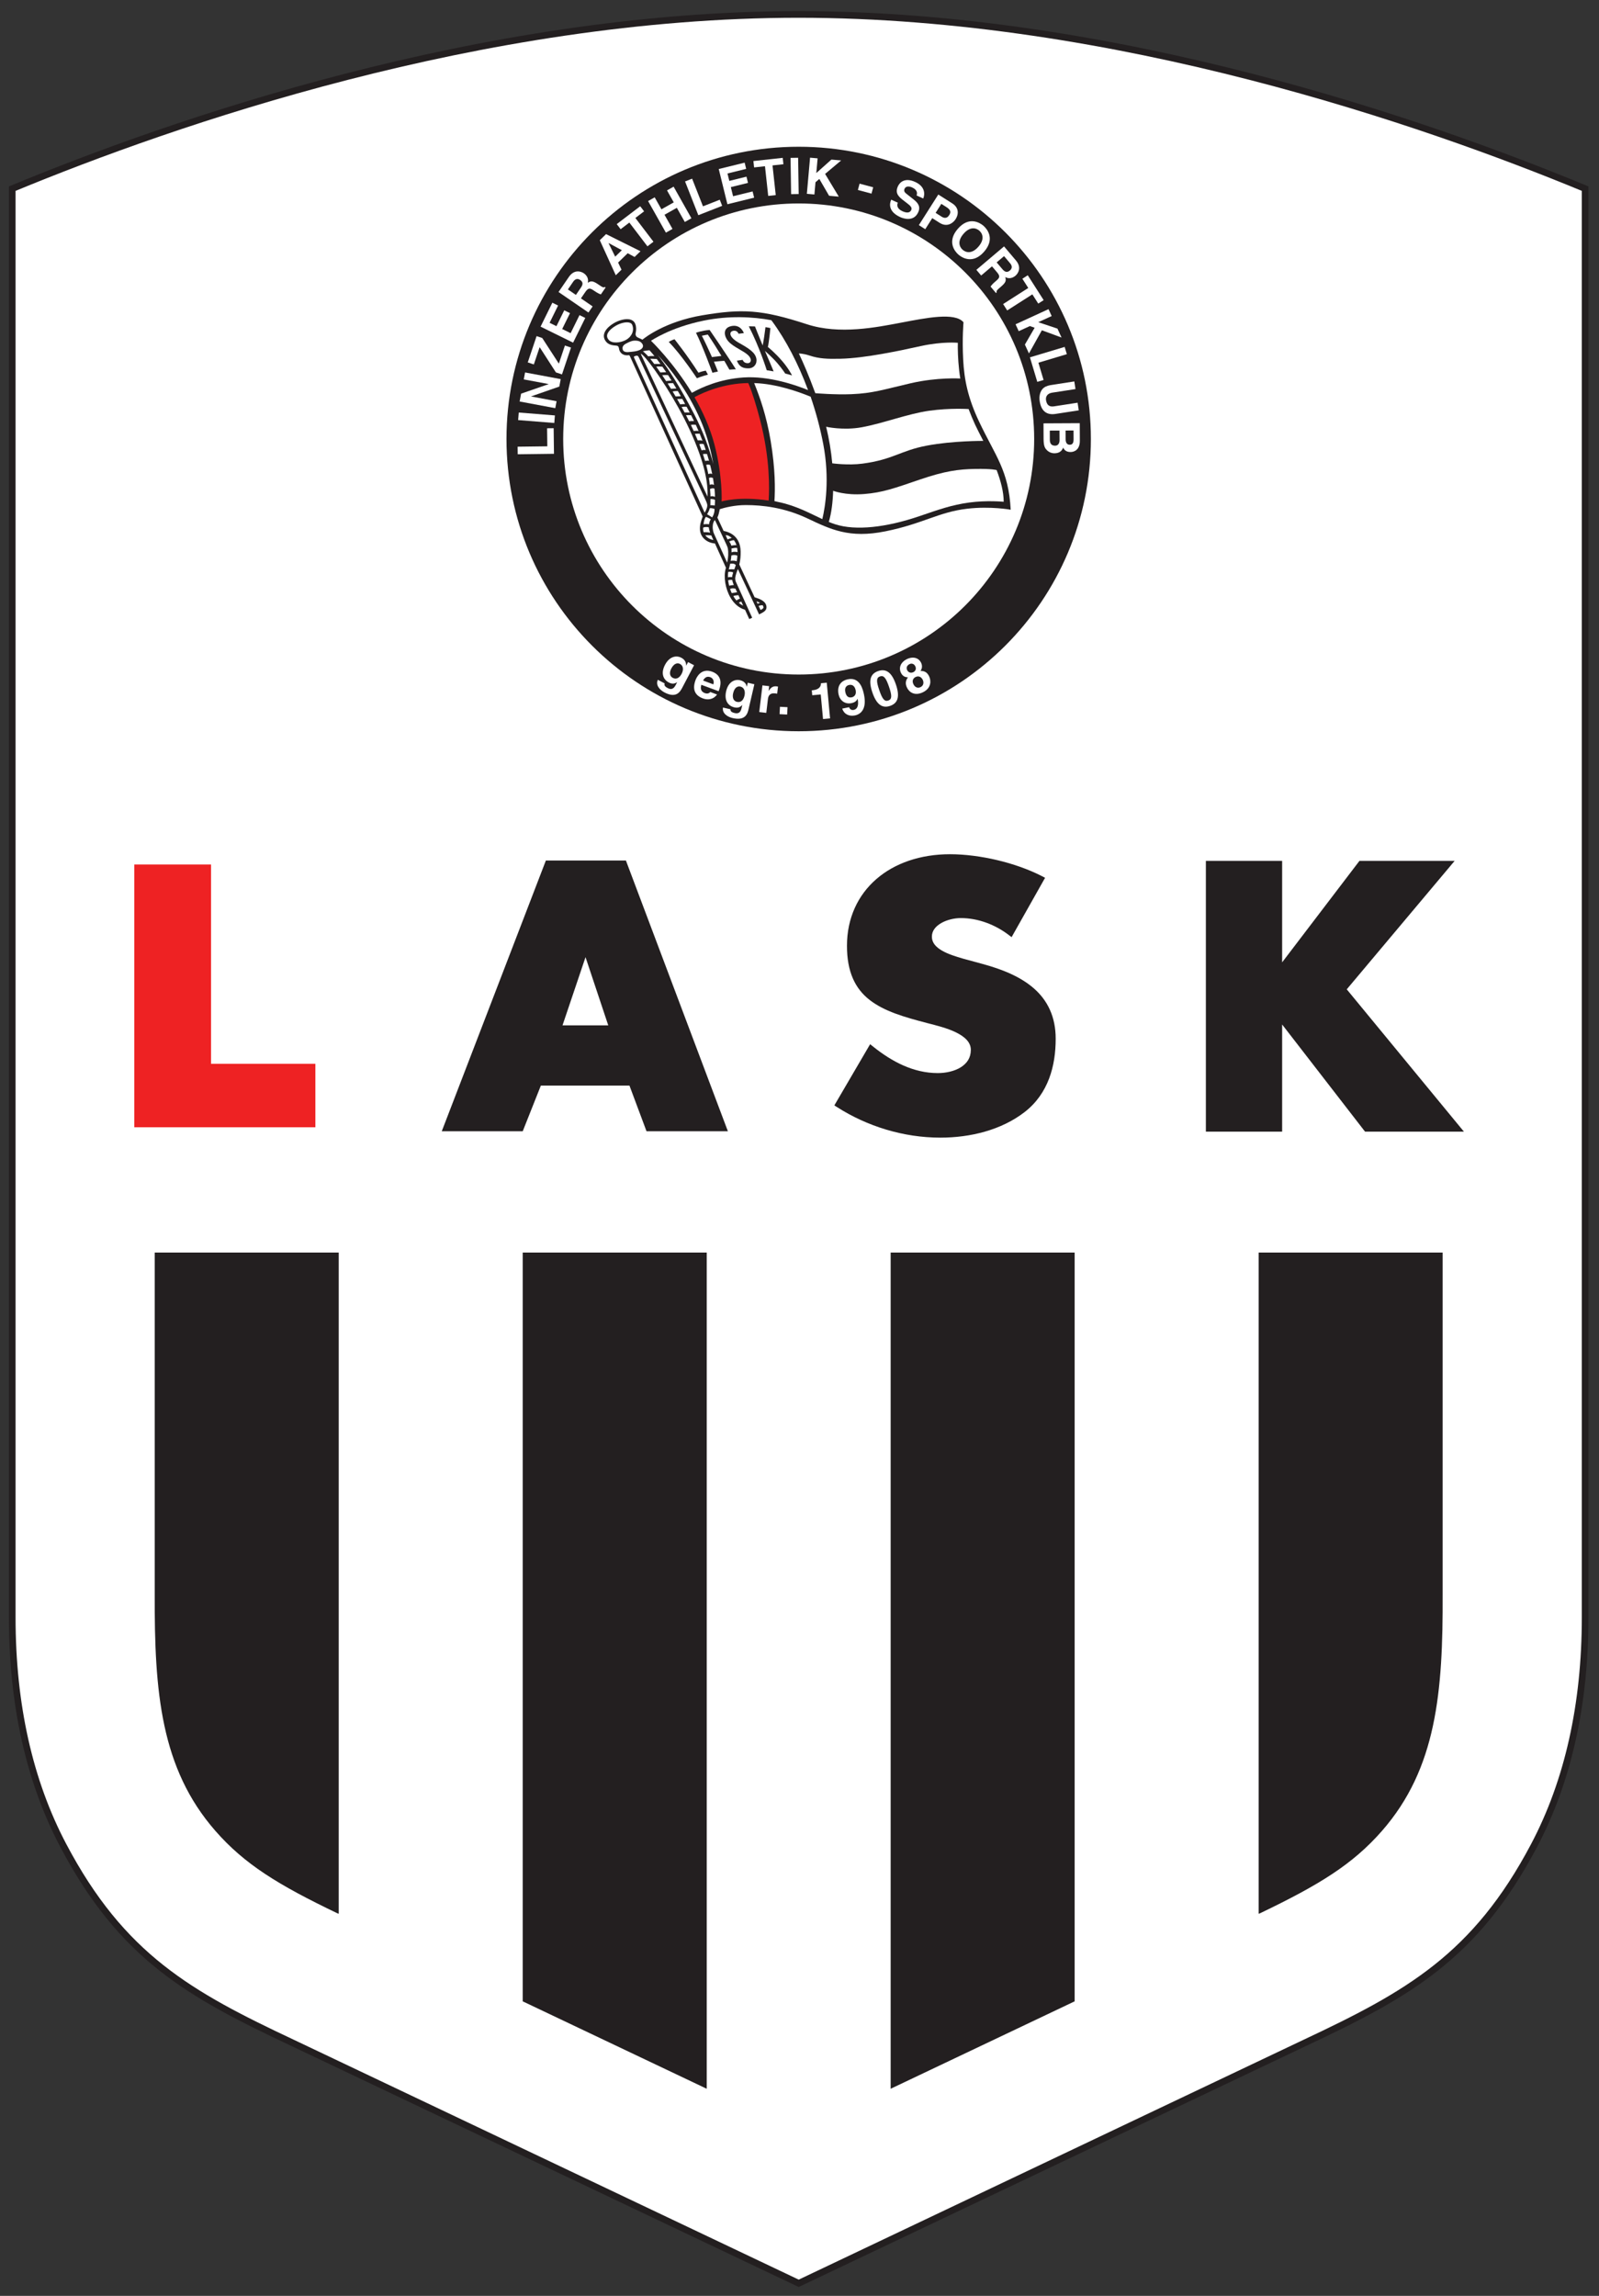 <?xml version="1.0" encoding="UTF-8" standalone="no"?>
<svg
   xmlns:dc="http://purl.org/dc/elements/1.1/"
   xmlns:cc="http://creativecommons.org/ns#"
   xmlns:rdf="http://www.w3.org/1999/02/22-rdf-syntax-ns#"
   xmlns:svg="http://www.w3.org/2000/svg"
   xmlns="http://www.w3.org/2000/svg"
   version="1.1"
   id="svg2"
   xml:space="preserve"
   width="175.545"
   height="252"
   viewBox="0 0 175.545 252"><rect x="0" y="0" width="175.545" height="252" fill="#333333" stroke="none"/><defs
     id="defs6" /><g
     id="g10"
     transform="matrix(0.38,0,0,-0.38,-24.901,281.283)"><path
       d="m 68.699,686.615 -0.593,-0.246 V 273.124 c -0.012,-25.386 4.993,-47.744 14.876,-66.453 17.084,-32.342 36.574,-43.254 66.642,-57.383 l 146.659,-69.659 146.646,69.661 -0.003,-0.002 c 30.067,14.129 49.558,25.041 66.642,57.383 9.883,18.709 14.888,41.067 14.876,66.454 v 413.245 l -0.594,0.246 c -45.469,18.819 -135.496,50.391 -227.575,50.391 -92.079,0 -182.106,-31.571 -227.575,-50.391 z"
       style="fill:#231f20;fill-opacity:1;fill-rule:nonzero;stroke:none"
       id="path12" /><path
       d="m 296.275,735.086 c 91.358,0 180.729,-31.21 226.248,-50.001 0,-1.284 0,-412.02 0,-412.049 0,-25.034 -4.931,-47.06 -14.654,-65.468 -16.804,-31.812 -36.055,-42.583 -65.76,-56.542 0,0 -145.008,-68.881 -145.827,-69.271 -0.819,0.391 -145.839,69.27 -145.839,69.27 -29.709,13.96 -48.959,24.731 -65.764,56.543 -9.724,18.408 -14.653,40.434 -14.653,65.467 0,0.03 0,410.766 0,412.05 45.519,18.792 134.889,50.001 226.249,50.001 z"
       style="fill:#ffffff;fill-opacity:1;fill-rule:nonzero;stroke:none"
       id="path14" /><path
       d="m 380.69,613.415 c 0,-46.625 -37.795,-84.416 -84.416,-84.416 -46.621,0 -84.416,37.791 -84.416,84.416 0,46.625 37.794,84.416 84.416,84.416 46.621,0 84.416,-37.792 84.416,-84.416 m -84.416,68.035 c -37.574,0 -68.035,-30.459 -68.035,-68.035 0,-37.577 30.461,-68.035 68.035,-68.035 37.574,0 68.034,30.458 68.034,68.035 0,37.577 -30.46,68.035 -68.034,68.035 z"
       style="fill:#231f20;fill-opacity:1;fill-rule:nonzero;stroke:none"
       id="path16" /><path
       d="m 223.235,491.662 -30.079,-78.201 h 23.391 l 5.236,13.186 h 25.601 l 4.926,-13.186 h 23.507 l -29.459,78.201 h -23.121 m 18.018,-47.61 h -13.212 l 6.646,19.696 z"
       style="fill:#231f20;fill-opacity:1;fill-rule:nonzero;stroke:none"
       id="path18" /><path
       d="m 454.613,454.455 31.169,37.102 h -27.501 l -22.336,-29.308 v 29.308 H 413.914 V 413.346 h 22.031 v 30.952 l 23.952,-30.952 h 28.566 z"
       style="fill:#231f20;fill-opacity:1;fill-rule:nonzero;stroke:none"
       id="path20" /><path
       d="m 364.258,454.692 c -3.877,3.414 -9.166,5.56 -15.05,7.143 l -5.531,1.507 c -1.856,0.548 -4.205,1.248 -5.994,2.285 -1.817,1.068 -2.925,2.299 -2.928,4.035 0.003,1.672 1.018,2.944 2.674,3.918 1.636,0.954 3.835,1.459 5.665,1.454 5.069,0.002 9.97,-1.928 13.806,-4.838 l 0.884,-0.669 9.675,17.145 -0.89,0.463 c -7.599,3.904 -17.976,6.334 -26.574,6.344 -8.552,0 -15.99,-2.575 -21.304,-7.195 -5.319,-4.616 -8.472,-11.286 -8.467,-19.245 -0.019,-7.525 2.371,-12.417 6.568,-15.668 4.174,-3.247 9.929,-4.929 16.757,-6.703 2.339,-0.604 5.581,-1.381 8.153,-2.639 2.616,-1.287 4.318,-2.892 4.306,-5.086 -0.019,-2.319 -1.118,-3.866 -2.901,-5.004 -1.784,-1.117 -4.259,-1.68 -6.659,-1.677 -7.098,-0.001 -13.321,3.372 -18.661,7.643 l -0.874,0.698 -10.337,-17.674 0.788,-0.502 c 8.668,-5.534 19.14,-8.813 29.863,-8.813 8.569,0.005 17.517,2.147 24.279,7.357 6.969,5.378 9.021,13.496 9.017,21.195 0.014,6.373 -2.381,11.121 -6.265,14.527 z"
       style="fill:#231f20;fill-opacity:1;fill-rule:nonzero;stroke:none"
       id="path22" /><path
       d="m 163.021,187.56 c -17.162,8.225 -26.84,14.181 -35.271,23.821 -15.785,18.049 -17.624,40.128 -17.521,68.352 v 98.688 h 53.16 V 187.429 Z"
       style="fill:#231f20;fill-opacity:1;fill-rule:nonzero;stroke:none"
       id="path24" /><path
       d="m 216.854,161.992 c 17.836,-8.473 37.24,-17.688 52.405,-24.892 l 0.445,-0.216 V 378.421 h -53.158 V 162.133 Z"
       style="fill:#231f20;fill-opacity:1;fill-rule:nonzero;stroke:none"
       id="path26" /><path
       d="m 429.528,187.56 c 17.161,8.225 26.839,14.181 35.271,23.821 15.784,18.049 17.623,40.128 17.521,68.352 V 378.421 H 429.161 V 187.429 Z"
       style="fill:#231f20;fill-opacity:1;fill-rule:nonzero;stroke:none"
       id="path28" /><path
       d="m 375.693,161.992 c -17.835,-8.473 -37.238,-17.688 -52.403,-24.892 l -0.445,-0.216 V 378.421 h 53.157 V 162.133 Z"
       style="fill:#231f20;fill-opacity:1;fill-rule:nonzero;stroke:none"
       id="path30" /><path
       d="m 126.496,490.511 h -22.166 v -75.9 h 52.313 v 18.336 h -30.147 v 57.564"
       style="fill:#ee2223;fill-opacity:1;fill-rule:nonzero;stroke:none"
       id="path32" /><path
       d="m 266.051,548.064 -3.424,-6.509 c -0.625,-1.188 -1.754,-3.117 -5.138,-1.337 -1.421,0.748 -2.6,2.143 -1.91,3.643 l 1.963,-1.033 c -0.106,-0.389 -0.147,-0.812 0.898,-1.363 0.969,-0.509 1.678,-0.289 2.263,0.822 l 0.434,0.826 -0.012,0.04 c -0.576,-0.374 -1.292,-0.639 -2.377,-0.068 -1.653,0.869 -2.353,2.705 -1.09,5.106 1.25,2.376 3.205,2.832 4.716,2.038 1.278,-0.672 1.4,-1.693 1.382,-2.261 l 0.026,-0.014 0.536,1.021 1.731,-0.91 m -6.164,-3.633 c 1.226,-0.646 2.086,0.238 2.583,1.18 0.584,1.111 0.518,2.3 -0.49,2.83 -0.672,0.354 -1.679,0.256 -2.521,-1.345 -0.462,-0.879 -0.644,-2.102 0.428,-2.666 z"
       style="fill:#ffffff;fill-opacity:1;fill-rule:nonzero;stroke:none"
       id="path34" /><path
       d="m 272.693,539.608 c -1.156,-1.563 -2.819,-1.6 -4.064,-1.137 -2.052,0.762 -3.26,2.33 -2.148,5.326 0.325,0.875 1.667,3.568 4.854,2.385 1.437,-0.533 3.167,-1.953 1.933,-5.277 l -0.126,-0.342 -4.994,1.853 c -0.148,-0.568 -0.495,-1.839 1.05,-2.413 0.533,-0.198 1.182,-0.127 1.525,0.336 l 1.97,-0.731 m -1.061,2.931 c 0.327,1.217 -0.293,1.852 -0.909,2.081 -0.903,0.335 -1.595,-0.062 -2.059,-0.979 z"
       style="fill:#ffffff;fill-opacity:1;fill-rule:nonzero;stroke:none"
       id="path36" /><path
       d="m 283.467,542.566 -1.663,-7.164 c -0.304,-1.307 -0.909,-3.459 -4.632,-2.594 -1.563,0.363 -3.058,1.414 -2.77,3.04 l 2.161,-0.501 c -0.005,-0.403 0.063,-0.823 1.214,-1.091 1.066,-0.248 1.697,0.146 1.981,1.369 l 0.21,0.91 -0.021,0.035 c -0.462,-0.507 -1.088,-0.946 -2.282,-0.668 -1.819,0.422 -2.961,2.021 -2.348,4.665 0.608,2.616 2.383,3.552 4.046,3.166 1.408,-0.327 1.784,-1.284 1.911,-1.837 l 0.029,-0.007 0.26,1.123 1.905,-0.442 m -5.044,-5.076 c 1.351,-0.313 1.959,0.759 2.2,1.796 0.283,1.223 -0.082,2.356 -1.191,2.613 -0.739,0.171 -1.689,-0.177 -2.098,-1.94 -0.225,-0.966 -0.09,-2.195 1.089,-2.47 z"
       style="fill:#ffffff;fill-opacity:1;fill-rule:nonzero;stroke:none"
       id="path38" /><path
       d="m 285.8,542.253 1.942,-0.231 -0.158,-1.333 0.028,-0.003 c 0.514,0.732 1.066,1.43 2.299,1.284 0.13,-0.016 0.259,-0.046 0.388,-0.076 l -0.245,-2.058 c -0.17,0.05 -0.388,0.076 -0.576,0.099 -1.579,0.188 -1.986,-0.763 -2.088,-1.618 l -0.478,-4.014 -2.029,0.242 0.917,7.708 z"
       style="fill:#ffffff;fill-opacity:1;fill-rule:nonzero;stroke:none"
       id="path40" /><path
       d="m 292.937,533.819 -2.186,0.12 0.117,2.127 2.186,-0.12 z"
       style="fill:#ffffff;fill-opacity:1;fill-rule:nonzero;stroke:none"
       id="path42" /><path
       d="m 300.059,540.821 0.29,0.027 c 1.961,0.183 2.39,1.249 2.361,2.022 l 1.671,0.156 0.961,-10.315 -2.034,-0.19 -0.661,7.105 -2.455,-0.229 -0.133,1.423 z"
       style="fill:#ffffff;fill-opacity:1;fill-rule:nonzero;stroke:none"
       id="path44" /><path
       d="m 310.838,535.948 0.003,-0.015 c 0.258,-0.677 0.763,-0.886 1.377,-0.759 0.828,0.17 1.515,1.041 1.091,3.173 l -0.033,0.022 c -0.317,-0.78 -1.068,-1.113 -1.755,-1.253 -1.943,-0.399 -3.375,0.841 -3.725,2.542 -0.51,2.487 0.725,3.947 2.712,4.355 3.517,0.722 4.351,-3.055 4.645,-4.484 0.807,-3.931 -0.79,-5.584 -2.62,-5.96 -1.73,-0.355 -3.179,0.391 -3.683,1.97 l 1.988,0.408 m 0.783,2.857 c 0.701,0.144 1.37,0.803 1.123,2.003 -0.238,1.158 -0.884,1.77 -1.914,1.559 -0.514,-0.105 -1.391,-0.554 -1.091,-2.012 0.314,-1.529 1.125,-1.706 1.882,-1.55 z"
       style="fill:#ffffff;fill-opacity:1;fill-rule:nonzero;stroke:none"
       id="path46" /><path
       d="m 319.239,546.388 c 2.306,0.79 3.939,-0.424 5.117,-3.862 1.178,-3.437 0.637,-5.412 -1.669,-6.202 -2.307,-0.79 -3.945,0.438 -5.122,3.875 -1.178,3.438 -0.631,5.398 1.674,6.188 m 2.919,-8.517 c 1.104,0.378 1.077,1.448 0.211,3.975 -0.865,2.526 -1.496,3.375 -2.599,2.997 -1.105,-0.378 -1.083,-1.435 -0.218,-3.961 0.866,-2.526 1.5,-3.388 2.605,-3.01 z"
       style="fill:#ffffff;fill-opacity:1;fill-rule:nonzero;stroke:none"
       id="path48" /><path
       d="m 332.214,540.283 c -2.396,-1.179 -3.987,-0.028 -4.614,1.243 -0.231,0.471 -0.837,1.702 0.256,3.052 -0.914,0.006 -1.597,0.402 -2.021,1.266 -0.78,1.584 0.019,3.165 1.643,3.964 1.925,0.947 3.506,0.311 4.138,-0.972 0.393,-0.799 0.4,-1.641 -0.151,-2.4 1.108,-0.007 1.896,-0.351 2.489,-1.556 0.58,-1.178 0.723,-3.385 -1.738,-4.596 m -2.258,7.493 c -0.348,0.707 -1.051,0.914 -1.64,0.624 -0.825,-0.406 -1.025,-1.09 -0.69,-1.771 0.271,-0.55 0.973,-0.952 1.759,-0.565 0.721,0.354 0.9,1.045 0.571,1.713 m 0.072,-3.12 c -0.668,-0.328 -1.097,-1.076 -0.601,-2.084 0.438,-0.89 1.239,-1.228 2.077,-0.816 0.955,0.471 0.916,1.476 0.6,2.118 -0.321,0.655 -1.055,1.286 -2.076,0.783 z"
       style="fill:#ffffff;fill-opacity:1;fill-rule:nonzero;stroke:none"
       id="path50" /><path
       d="m 223.651,611.303 -0.066,5.209 1.896,0.024 0.096,-7.398 -10.477,-0.134 -0.028,2.188 8.579,0.11 z"
       style="fill:#ffffff;fill-opacity:1;fill-rule:nonzero;stroke:none"
       id="path52" /><path
       d="m 225.842,620.225 -0.174,-2.182 -10.444,0.836 0.174,2.182 z"
       style="fill:#ffffff;fill-opacity:1;fill-rule:nonzero;stroke:none"
       id="path54" /><path
       d="m 216.849,630.629 0.376,2.008 10.298,-1.927 -0.403,-2.151 -8.13,-2.829 -0.005,-0.028 7.344,-1.375 -0.376,-2.008 -10.298,1.927 0.424,2.266 7.936,2.746 0.006,0.028 -7.172,1.342 z"
       style="fill:#ffffff;fill-opacity:1;fill-rule:nonzero;stroke:none"
       id="path56" /><path
       d="m 230.493,639.827 -2.604,-7.76 -1.757,0.589 -4.696,7.288 -1.676,-4.994 -1.757,0.59 2.55,7.594 1.632,-0.548 4.797,-7.398 1.756,5.229 z"
       style="fill:#ffffff;fill-opacity:1;fill-rule:nonzero;stroke:none"
       id="path58" /><path
       d="m 226.766,651.965 -2.455,-4.989 1.977,-0.973 2.255,4.583 1.663,-0.818 -2.255,-4.583 2.435,-1.198 2.565,5.211 1.663,-0.819 -3.512,-7.135 -9.4,4.626 3.402,6.913 z"
       style="fill:#ffffff;fill-opacity:1;fill-rule:nonzero;stroke:none"
       id="path60" /><path
       d="m 226.894,655.873 2.996,4.369 c 1.576,2.298 3.562,1.556 4.308,1.044 0.95,-0.652 1.438,-1.695 1.142,-2.747 0.8,0.496 1.329,0.699 2.941,-0.407 1.264,-0.867 1.576,-1.081 1.985,-0.795 l 0.229,-0.157 -1.37,-1.998 c -0.492,0.161 -0.986,0.394 -1.877,1.004 -1.179,0.809 -1.686,1.05 -2.602,-0.286 l -1.28,-1.866 3.382,-2.319 -1.213,-1.769 -8.641,5.925 m 6.468,1.279 c 0.644,0.939 0.632,1.619 -0.222,2.205 -0.457,0.313 -1.271,0.571 -1.998,-0.487 l -1.542,-2.25 2.311,-1.585 z"
       style="fill:#ffffff;fill-opacity:1;fill-rule:nonzero;stroke:none"
       id="path62" /><path
       d="m 245.084,662.322 -1.654,-1.606 -4.617,10.119 1.812,1.758 9.946,-4.946 -1.707,-1.656 -1.986,1.082 -2.775,-2.694 0.981,-2.057 m -1.822,3.763 1.916,1.86 -3.818,2.069 -0.021,-0.021 1.923,-3.908 z"
       style="fill:#ffffff;fill-opacity:1;fill-rule:nonzero;stroke:none"
       id="path64" /><path
       d="m 254.319,670.396 -1.741,-1.327 -5.226,6.86 -2.52,-1.918 -1.123,1.474 6.779,5.164 1.123,-1.474 -2.519,-1.919 z"
       style="fill:#ffffff;fill-opacity:1;fill-rule:nonzero;stroke:none"
       id="path66" /><path
       d="m 257.51,678.185 2.306,-4.093 -1.906,-1.075 -5.144,9.128 1.907,1.075 1.949,-3.458 3.56,2.005 -1.949,3.458 1.907,1.074 5.143,-9.128 -1.908,-1.075 -2.306,4.094 z"
       style="fill:#ffffff;fill-opacity:1;fill-rule:nonzero;stroke:none"
       id="path68" /><path
       d="m 268.626,680.622 4.848,1.906 0.694,-1.766 -6.886,-2.707 -3.833,9.751 2.037,0.801 z"
       style="fill:#ffffff;fill-opacity:1;fill-rule:nonzero;stroke:none"
       id="path70" /><path
       d="m 281.103,691.436 -5.4,-1.327 0.527,-2.14 4.959,1.22 0.443,-1.799 -4.959,-1.22 0.647,-2.635 5.64,1.386 0.442,-1.8 -7.723,-1.898 -2.501,10.174 7.482,1.839 z"
       style="fill:#ffffff;fill-opacity:1;fill-rule:nonzero;stroke:none"
       id="path72" /><path
       d="m 289.646,683.865 -2.176,-0.236 -0.932,8.573 -3.148,-0.342 -0.2,1.842 8.472,0.92 0.2,-1.842 -3.147,-0.342 z"
       style="fill:#ffffff;fill-opacity:1;fill-rule:nonzero;stroke:none"
       id="path74" /><path
       d="m 296.273,684.17 -2.188,-0.033 -0.16,10.476 2.189,0.034 0.159,-10.476 z"
       style="fill:#ffffff;fill-opacity:1;fill-rule:nonzero;stroke:none"
       id="path76" /><path
       d="m 300.814,684.042 -2.18,0.194 0.927,10.436 2.181,-0.194 -0.377,-4.244 4.359,3.891 2.819,-0.25 -4.638,-3.895 3.958,-6.563 -2.806,0.249 -2.819,4.865 -1.11,-0.956 z"
       style="fill:#ffffff;fill-opacity:1;fill-rule:nonzero;stroke:none"
       id="path78" /><path
       d="m 317.311,684.29 -3.934,1.048 0.488,1.833 3.935,-1.048 z"
       style="fill:#ffffff;fill-opacity:1;fill-rule:nonzero;stroke:none"
       id="path80" /><path
       d="m 324.918,681.672 c -0.229,-0.537 -0.423,-1.667 1.316,-2.46 0.942,-0.43 2.094,-0.682 2.555,0.327 0.338,0.744 -0.288,1.269 -1.188,1.969 l -0.913,0.705 c -1.377,1.06 -2.706,2.083 -1.751,4.181 0.484,1.062 1.909,2.674 5.003,1.264 2.921,-1.331 2.833,-3.601 2.313,-4.775 l -1.912,0.872 c 0.141,0.449 0.441,1.531 -1.298,2.324 -0.758,0.344 -1.788,0.477 -2.181,-0.386 -0.339,-0.744 0.199,-1.182 0.555,-1.456 l 2.064,-1.63 c 1.156,-0.912 2.108,-1.987 1.328,-3.7 -1.308,-2.869 -4.343,-1.79 -5.18,-1.408 -3.479,1.585 -3.163,3.862 -2.624,5.044 z"
       style="fill:#ffffff;fill-opacity:1;fill-rule:nonzero;stroke:none"
       id="path82" /><path
       d="m 332.839,674.014 -1.848,1.174 5.618,8.843 4.041,-2.566 c 1.711,-1.087 2.049,-2.841 0.945,-4.578 -0.508,-0.801 -2.235,-2.539 -4.612,-1.028 l -2.119,1.346 -2.025,-3.19 m 4.709,3.63 c 1.379,-0.877 2.005,0.108 2.256,0.503 0.547,0.862 0.294,1.524 -0.852,2.252 l -1.465,0.931 -1.652,-2.599 z"
       style="fill:#ffffff;fill-opacity:1;fill-rule:nonzero;stroke:none"
       id="path84" /><path
       d="m 349.667,674.994 c 1.047,-0.909 3.41,-3.751 0.188,-7.465 -3.224,-3.714 -6.37,-1.775 -7.418,-0.867 -1.047,0.909 -3.41,3.751 -0.188,7.466 3.224,3.714 6.371,1.775 7.418,0.867 m -6.015,-6.933 c 0.892,-0.775 2.626,-1.314 4.549,0.901 1.922,2.215 1.145,3.856 0.252,4.631 -0.893,0.775 -2.628,1.313 -4.55,-0.901 -1.922,-2.216 -1.144,-3.856 -0.251,-4.631 z"
       style="fill:#ffffff;fill-opacity:1;fill-rule:nonzero;stroke:none"
       id="path86" /><path
       d="m 355.605,669.044 3.422,-4.042 c 1.801,-2.127 0.561,-3.847 -0.13,-4.431 -0.88,-0.745 -2.015,-0.94 -2.951,-0.376 0.267,-0.902 0.323,-1.465 -1.169,-2.729 -1.169,-0.99 -1.46,-1.235 -1.291,-1.705 l -0.212,-0.179 -1.564,1.849 c 0.284,0.432 0.64,0.848 1.464,1.545 1.092,0.924 1.458,1.349 0.411,2.585 l -1.461,1.726 -3.13,-2.649 -1.386,1.637 7.997,6.77 m -0.475,-6.577 c 0.735,-0.869 1.394,-1.038 2.186,-0.368 0.423,0.358 0.887,1.076 0.057,2.055 l -1.764,2.083 -2.138,-1.81 1.659,-1.96 z"
       style="fill:#ffffff;fill-opacity:1;fill-rule:nonzero;stroke:none"
       id="path88" /><path
       d="m 356.516,650.549 -1.181,1.844 7.267,4.646 -1.706,2.667 1.561,0.998 4.591,-7.179 -1.561,-0.999 -1.706,2.667 z"
       style="fill:#ffffff;fill-opacity:1;fill-rule:nonzero;stroke:none"
       id="path90" /><path
       d="m 359.844,644.556 -0.914,1.989 9.521,4.374 0.914,-1.989 -3.872,-1.779 5.54,-1.854 1.182,-2.573 -5.683,2.095 -3.733,-6.693 -1.176,2.559 2.824,4.862 -1.381,0.49 z"
       style="fill:#ffffff;fill-opacity:1;fill-rule:nonzero;stroke:none"
       id="path92" /><path
       d="m 365.526,635.45 1.497,-4.989 -1.815,-0.545 -2.128,7.085 10.034,3.014 0.63,-2.097 z"
       style="fill:#ffffff;fill-opacity:1;fill-rule:nonzero;stroke:none"
       id="path94" /><path
       d="m 370.458,620.655 c -2.726,-0.42 -4.147,1.043 -4.55,3.654 -0.147,0.952 -0.133,2.4 0.748,3.481 0.548,0.66 1.35,1.005 2.385,1.194 l 6.864,1.058 0.34,-2.207 -6.72,-1.036 c -1.442,-0.222 -1.947,-1.156 -1.793,-2.166 0.229,-1.485 1.044,-1.98 2.299,-1.787 l 6.821,1.051 0.34,-2.207 z"
       style="fill:#ffffff;fill-opacity:1;fill-rule:nonzero;stroke:none"
       id="path96" /><path
       d="m 377.478,617.983 0.024,-5.093 c 0.014,-2.568 -1.589,-3.233 -2.668,-3.238 -1.503,-0.007 -1.931,0.837 -2.151,1.274 -0.476,-1.287 -1.495,-1.627 -2.531,-1.632 -0.832,-0.004 -1.621,0.342 -2.164,0.894 -0.587,0.595 -0.954,1.163 -0.965,3.307 l -0.022,4.437 10.478,0.052 m -8.657,-2.145 0.014,-2.685 c 0.005,-1.065 0.475,-1.676 1.539,-1.67 0.92,0.004 1.267,0.794 1.264,1.582 l -0.016,2.787 -2.801,-0.014 m 4.567,0.023 0.012,-2.568 c 0.005,-0.861 0.345,-1.545 1.176,-1.541 0.86,0.004 1.12,0.618 1.116,1.611 l -0.013,2.51 -2.291,-0.012 z"
       style="fill:#ffffff;fill-opacity:1;fill-rule:nonzero;stroke:none"
       id="path98" /><path
       d="m 281.995,561.398 -1.218,2.68 -0.146,0.059 c -1.602,0.483 -2.991,1.658 -4.032,3.417 -1.507,2.545 -2.087,6.012 -1.412,8.431 l 0.078,0.235 -3.076,6.774 -0.085,0.242 c -2.113,0.139 -4.267,1.58 -4.357,4.108 -0.048,1.352 0.313,2.351 0.731,3.508 l 0.066,0.169 -21.01,46.269 -0.197,0.327 c -0.888,-0.11 -1.816,-0.009 -2.454,0.727 -0.282,0.325 -0.457,0.72 -0.512,1.149 -0.085,0.647 -0.372,0.865 -0.731,0.884 -1.157,0.06 -2.243,0.28 -2.913,1.035 -0.59,0.665 -0.829,1.388 -0.709,2.152 0.18,1.15 1.221,2.341 2.932,3.352 v 0 c 1.35,0.797 3.445,1.435 4.847,0.947 0.607,-0.212 1.042,-0.619 1.257,-1.178 0.326,-0.848 0.322,-1.718 0.145,-2.549 -0.135,-0.632 -0.006,-1.151 0.71,-1.456 0.327,-0.117 1.217,-0.582 1.217,-0.582 0.696,0.577 6.596,5.246 17.306,7.046 11.424,1.92 17.048,1.715 30.24,-2.592 9.407,-3.072 20.16,-0.864 27.265,0.48 7.103,1.344 15.455,3.072 17.952,0.096 0,0 -0.417,-4.576 -0.097,-10.752 0.308,-5.934 1.409,-11.167 4.544,-17.824 4.728,-10.035 8.608,-14.144 9.184,-25.568 0,0 -5.762,1.081 -12.575,0.288 -8.256,-0.96 -12.765,-4.337 -23.616,-6.527 -10.464,-2.112 -15.84,0.576 -22.561,3.744 -6.72,3.168 -13.056,3.84 -17.76,3.84 -3.261,0 -6.107,-0.738 -7.545,-1.191 0,0 -0.062,-0.512 -0.302,-1.376 -0.188,-0.677 -0.384,-1.032 -0.384,-1.032 l 1.809,-3.872 0.431,-0.091 c 1.417,-0.33 4.42,-1.541 4.49,-5.88 0.021,-1.37 -0.102,-2.415 -0.291,-3.278 l -0.104,-0.437 4.431,-9.481 0.349,-0.111 c 1.044,-0.317 2.313,-0.867 2.809,-1.75 0.219,-0.39 0.296,-0.83 0.26,-1.164 -0.061,-0.566 -0.366,-1 -1.357,-1.534 -0.186,-0.101 -0.74,-0.363 -0.792,-0.387 l -0.124,0.317 -5.983,12.787 -0.169,-0.42 c -0.2,-0.532 -0.37,-1.026 -0.503,-1.566 -0.19,-0.773 -0.12,-1.376 0.277,-2.106 l 4.528,-9.972 -0.839,-0.381 m -10.674,46.276 c -0.698,3.575 -1.785,7.475 -3.467,11.323 -3.663,8.38 -8.706,14.771 -12.309,18.673 l 0.657,-0.849 c 2.442,-3.21 5.773,-8.315 9.917,-16.332 2.423,-4.688 4.301,-9.681 5.485,-14.33 l -0.284,1.516 m -1.379,-10.925 c 0.126,3.808 -0.667,9.537 -5.162,19.303 -3.983,8.655 -9.913,17.425 -12.667,20.628 -0.637,0.741 -1.072,1.158 -1.448,1.368 l 0.074,-0.266 18.868,-40.325 0.336,-0.709 z"
       style="fill:#231f20;fill-opacity:1;fill-rule:nonzero;stroke:none"
       id="path100" /><path
       d="m 247.492,646.99 c 0.353,-0.123 0.581,-0.331 0.7,-0.639 0.72,-1.873 -0.415,-3.538 -1.777,-4.296 -1.592,-0.885 -4.038,-1.115 -5,-0.033 -0.403,0.455 -0.563,0.912 -0.487,1.397 0.135,0.86 1.042,1.845 2.49,2.7 v 0 c 1.412,0.835 3.126,1.201 4.075,0.87 z"
       style="fill:#ffffff;fill-opacity:1;fill-rule:nonzero;stroke:none"
       id="path102" /><path
       d="m 250.792,641.269 c -0.338,0.329 -0.747,0.45 -1.091,0.507 -1.305,0.219 -2.062,-0.2 -2.871,-0.579 -0.808,-0.379 -1.2,-0.672 -1.392,-1.152 -0.112,-0.28 -0.048,-0.888 0.14,-1.098 0.336,-0.375 0.854,-0.479 1.442,-0.428 1.538,0.134 2.425,0.206 3.289,0.59 0.865,0.384 1.466,1.199 0.482,2.16 z"
       style="fill:#ffffff;fill-opacity:1;fill-rule:nonzero;stroke:none"
       id="path104" /><path
       d="m 299.426,625.752 c -3.284,1.337 -9.618,3.574 -15.735,3.805 -0.09,0.003 -0.179,0.006 -0.269,0.009 l 0.12,-0.329 c 1.457,-3.638 3.387,-8.883 4.649,-16.448 1.35,-8.087 1.303,-14.04 1.076,-17.31 0,0 0.756,-0.184 0.979,-0.23 5.354,-1.096 9.108,-3.239 12.796,-4.949 l 0.064,-0.021 c 0.856,3.628 2.17,11.656 0.268,21.658 -0.863,4.541 -2.1,9.18 -3.654,13.708 l -0.295,0.108 z"
       style="fill:#ffffff;fill-opacity:1;fill-rule:nonzero;stroke:none"
       id="path106" /><path
       d="m 342.963,630.88 c -0.128,0.76 -0.237,1.535 -0.325,2.325 -0.37,3.338 -0.42,6.15 -0.39,8 0,0 -4.41,0.427 -10.64,-0.938 -6.229,-1.365 -16.128,-3.499 -23.21,-3.669 -3.801,-0.091 -6.229,0 -9.046,0.938 -1.795,0.599 -3.028,0.577 -3.028,0.577 1.209,-2.54 2.866,-6.322 4.751,-11.467 0,0 5.613,-0.482 10.396,-0.288 6.313,0.256 9.386,1.365 17.151,3.157 7.766,1.792 14.341,1.366 14.341,1.366 z"
       style="fill:#ffffff;fill-opacity:1;fill-rule:nonzero;stroke:none"
       id="path108" /><path
       d="m 349.606,612.868 c -0.958,1.875 -1.813,3.493 -2.36,4.689 -0.648,1.421 -1.288,2.922 -1.879,4.505 0,0 -5.226,0.369 -11.37,-0.484 -6.143,-0.853 -13.396,-3.669 -19.541,-4.779 -5.37,-0.97 -10.259,0.153 -10.259,0.153 0.884,-3.54 1.463,-7.13 1.776,-10.561 0,0 4.563,-0.646 8.738,-0.089 8.961,1.195 10.923,3.755 18.604,5.206 7.5,1.417 16.291,1.359 16.291,1.359 z"
       style="fill:#ffffff;fill-opacity:1;fill-rule:nonzero;stroke:none"
       id="path110" /><path
       d="m 288.522,647.536 c 4.123,-5.601 7.649,-12.465 10.355,-19.708 l 0.106,-0.282 c -3.547,1.445 -11.281,4.139 -18.65,3.643 -6.91,-0.465 -12.182,-2.908 -14.729,-4.335 l -0.195,-0.092 c -5.479,8.993 -11.796,15.02 -11.796,15.02 0,0 5.505,3.84 15.233,5.824 7.329,1.495 14.295,1.101 19.501,0.131 l 0.174,-0.2 z"
       style="fill:#ffffff;fill-opacity:1;fill-rule:nonzero;stroke:none"
       id="path112" /><path
       d="m 305.06,589.763 c 0.655,2.266 1.064,5.267 1.171,8.696 0,0 3.447,-1.371 8.908,-0.944 5.462,0.427 8.875,1.707 16.129,4.181 7.253,2.475 11.179,2.987 15.957,3.072 5.037,0.09 6.243,-0.334 6.243,-0.334 1.179,-3.107 2.034,-6.294 2.034,-9.149 0,0 -4.864,0.48 -9.984,-0.224 -5.12,-0.704 -8.715,-2.014 -14.464,-3.968 -9.408,-3.2 -18.289,-4.245 -24.255,-2.304 -0.617,0.201 -1.222,0.424 -1.82,0.666 l 0.081,0.308 z"
       style="fill:#ffffff;fill-opacity:1;fill-rule:nonzero;stroke:none"
       id="path114" /><path
       d="m 269.102,592.141 -20.292,44.565 c -0.251,0.501 -0.155,0.578 0.373,0.722 0.513,0.14 0.647,0.024 0.892,-0.403 l 19.398,-41.458 c 0.326,-0.764 0.542,-1.196 0.277,-2.06 -0.264,-0.864 -0.647,-1.368 -0.647,-1.368 z"
       style="fill:#ffffff;fill-opacity:1;fill-rule:nonzero;stroke:none"
       id="path116" /><path
       d="m 275.673,577.988 c 0.145,0.728 0.226,1.361 0.24,1.889 0.043,1.608 -0.091,2.16 -0.501,2.999 l -3.158,6.749 -0.222,0.381 c -0.36,-0.48 -0.576,-0.992 -0.602,-2.016 -0.015,-0.589 0.192,-1.536 0.333,-1.827 l 3.823,-8.421 z"
       style="fill:#ffffff;fill-opacity:1;fill-rule:nonzero;stroke:none"
       id="path118" /><path
       d="m 258.734,641.461 c 0,0 0.832,0.512 1.664,0.768 0,0 3.584,-4.48 6.913,-9.665 0,0 0.927,0.4 2.127,0.593 0,0 0.492,-0.971 0.624,-1.152 0,0 -1.792,-0.464 -3.2,-1.04 0,0 -4.48,6.799 -8.128,10.496 z"
       style="fill:#231f20;fill-opacity:1;fill-rule:nonzero;stroke:none"
       id="path120" /><path
       d="m 273.422,635.893 c -0.864,-0.096 -1.635,-0.144 -1.635,-0.144 0.78,-1.838 1.149,-2.856 1.149,-2.856 -0.458,-0.115 -1.115,-0.202 -1.578,-0.36 0,0 -2.832,7.776 -4.752,11.568 0,0 1.632,0.624 3.936,0.816 0,0 5.424,-7.872 7.584,-11.376 0,0 -0.747,0.01 -1.872,-0.094 0,0 -0.562,1.013 -1.454,2.533 0,0 -0.515,0.009 -1.378,-0.087 m 0.52,1.532 c -1.109,1.849 -2.504,4.089 -3.919,6.148 0,0 -0.912,-0.144 -1.728,-0.335 0,0 0.855,-1.584 2.439,-5.088 0.171,-0.377 0.331,-0.736 0.48,-1.077 0,0 0.384,0.069 1.344,0.165 0.96,0.095 1.384,0.188 1.384,0.188 z"
       style="fill:#231f20;fill-opacity:1;fill-rule:nonzero;stroke:none"
       id="path122" /><path
       d="m 278.414,636.037 c 0.72,-1.872 1.92,-2.256 3.456,-2.208 1.536,0.048 2.491,1.391 2.16,2.88 -0.384,1.728 -2.122,2.849 -4.992,4.464 -3.072,1.728 -2.928,3.312 -1.584,3.504 1.129,0.161 1.44,-0.865 1.44,-0.865 l 1.536,0.192 c 0,0 -0.844,2.639 -3.648,2.016 -2.592,-0.576 -2.053,-3.018 -0.816,-4.416 1.488,-1.68 4.438,-2.71 5.76,-4.032 1.152,-1.152 0.768,-2.208 -0.096,-2.256 -1.25,-0.069 -1.536,0.96 -1.536,0.96 l -1.68,-0.24 z"
       style="fill:#231f20;fill-opacity:1;fill-rule:nonzero;stroke:none"
       id="path124" /><path
       d="m 292.396,632.317 c 0.705,-0.158 1.307,-0.353 1.954,-0.534 0,0 -0.917,1.892 -2.769,4.061 -2.14,2.508 -4.208,4.149 -4.208,4.149 0.381,1.671 0.725,5.455 0.725,5.455 -0.494,0.095 -0.881,0.214 -1.421,0.274 0,0 -0.14,-1.191 -0.377,-2.818 -0.236,-1.626 -0.429,-2.468 -0.429,-2.468 -1.194,2.855 -2.223,5.492 -2.223,5.492 -1.044,0.035 -1.778,0.027 -1.778,0.027 3.19,-6.233 5.175,-12.675 5.175,-12.675 0,0 0.816,-0.124 1.99,-0.334 0,0 -1.02,2.469 -2.509,5.919 0,0 2.157,-1.885 3.553,-3.507 1.396,-1.624 2.317,-3.041 2.317,-3.041 z"
       style="fill:#231f20;fill-opacity:1;fill-rule:nonzero;stroke:none"
       id="path126" /><path
       d="m 287.616,595.886 c 0.167,2.949 0.457,11.691 -2.496,23.047 -1.071,4.117 -2.287,8.027 -3.263,10.31 l -0.159,0.333 c -7.174,-0.098 -12.916,-2.696 -15.242,-3.927 l -0.269,-0.194 c 2.333,-4.065 4.442,-8.671 5.731,-13.562 2.455,-9.314 2.089,-16.512 2.089,-16.512 0,0 5.084,1.542 13.599,0.255 l 0.01,0.25 z"
       style="fill:#ee2223;fill-opacity:1;fill-rule:nonzero;stroke:none"
       id="path128" /><path
       d="m 284.406,565.832 -0.314,0.672 0.311,-0.088 c 0.241,-0.098 0.475,-0.207 0.685,-0.326 0,0 -0.378,-0.143 -0.682,-0.258 z"
       style="fill:#ffffff;fill-opacity:1;fill-rule:nonzero;stroke:none"
       id="path130" /><path
       d="m 285.896,565.374 c 0.193,-0.345 0.274,-0.638 0.144,-0.811 -0.271,-0.362 -0.797,-0.521 -0.797,-0.521 l -0.543,1.164 c 0,0 0.22,0.078 0.532,0.15 0.312,0.072 0.666,0.017 0.666,0.017 z"
       style="fill:#ffffff;fill-opacity:1;fill-rule:nonzero;stroke:none"
       id="path132" /><path
       d="m 255.265,636.532 c 0.34,-0.441 0.698,-0.919 1.074,-1.44 0,0 -0.414,0.009 -0.941,0.009 -0.528,0 -0.844,-0.022 -0.844,-0.022 -0.417,0.56 -0.806,1.063 -1.16,1.502 0,0 0.468,0.032 0.972,-0.016 0.504,-0.048 0.899,-0.033 0.899,-0.033 z"
       style="fill:#ffffff;fill-opacity:1;fill-rule:nonzero;stroke:none"
       id="path134" /><path
       d="m 257.987,632.713 c -0.371,0.558 -0.729,1.08 -1.071,1.571 0,0 -0.293,0.049 -0.917,0.073 -0.624,0.024 -0.87,-0.061 -0.87,-0.061 0.374,-0.516 0.766,-1.071 1.171,-1.66 0,0 0.347,0.017 0.851,0.042 0.504,0.024 0.837,0.036 0.837,0.036 z"
       style="fill:#ffffff;fill-opacity:1;fill-rule:nonzero;stroke:none"
       id="path136" /><path
       d="m 259.541,630.295 c -0.34,0.547 -0.672,1.068 -0.993,1.563 0,0 -0.534,0.05 -0.87,0.026 -0.336,-0.024 -0.835,-0.045 -0.835,-0.045 0.366,-0.541 0.741,-1.106 1.122,-1.693 0,0 0.265,0.034 0.745,0.082 0.48,0.048 0.831,0.066 0.831,0.066 z"
       style="fill:#ffffff;fill-opacity:1;fill-rule:nonzero;stroke:none"
       id="path138" /><path
       d="m 260.949,627.971 c -0.326,0.552 -0.645,1.083 -0.956,1.591 0,0 -0.395,-0.005 -0.827,-0.029 -0.432,-0.024 -0.743,-0.096 -0.743,-0.096 0.317,-0.497 0.638,-1.005 0.96,-1.526 0,0 0.311,0.014 0.839,0.062 0.527,0.048 0.727,-0.002 0.727,-0.002 z"
       style="fill:#ffffff;fill-opacity:1;fill-rule:nonzero;stroke:none"
       id="path140" /><path
       d="m 263.473,623.514 c -0.276,0.506 -0.547,0.999 -0.814,1.477 0,0 -0.349,-0.019 -0.733,-0.019 -0.384,0 -0.769,-0.018 -0.769,-0.018 0.297,-0.512 0.594,-1.03 0.888,-1.554 0,0 0.121,0.06 0.673,0.084 0.551,0.024 0.755,0.029 0.755,0.029 z"
       style="fill:#ffffff;fill-opacity:1;fill-rule:nonzero;stroke:none"
       id="path142" /><path
       d="m 264.782,621.062 c -0.297,0.568 -0.591,1.121 -0.88,1.659 0,0 -0.44,0.043 -0.8,0.019 -0.36,-0.024 -0.649,-0.074 -0.649,-0.074 0.291,-0.528 0.579,-1.061 0.863,-1.596 0,0 0.266,0.014 0.625,0.014 0.36,0 0.84,-0.022 0.84,-0.022 z"
       style="fill:#ffffff;fill-opacity:1;fill-rule:nonzero;stroke:none"
       id="path144" /><path
       d="m 264.617,618.532 c -0.291,0.591 -0.591,1.181 -0.895,1.768 0,0 0.413,0.017 0.748,0.017 0.336,0 0.721,-0.038 0.721,-0.038 0.036,-0.071 0.073,-0.142 0.11,-0.213 0.25,-0.484 0.495,-0.972 0.733,-1.463 0,0 -0.532,0.01 -0.892,-0.014 -0.36,-0.024 -0.525,-0.057 -0.525,-0.057 z"
       style="fill:#ffffff;fill-opacity:1;fill-rule:nonzero;stroke:none"
       id="path146" /><path
       d="m 267.358,615.699 c -0.263,0.612 -0.534,1.222 -0.815,1.828 0,0 -0.298,0.031 -0.73,0.031 -0.432,0 -0.673,-0.104 -0.673,-0.104 0.161,-0.338 0.319,-0.676 0.476,-1.015 0.111,-0.242 0.22,-0.481 0.327,-0.717 0,0 0.495,0.061 0.878,0.061 0.384,0 0.537,-0.082 0.537,-0.082 z"
       style="fill:#ffffff;fill-opacity:1;fill-rule:nonzero;stroke:none"
       id="path148" /><path
       d="m 268.482,612.906 c -0.257,0.683 -0.527,1.365 -0.809,2.045 0,0 -0.299,-0.01 -0.635,-0.01 -0.336,0 -0.729,-0.041 -0.729,-0.041 0.286,-0.65 0.553,-1.28 0.804,-1.89 0,0 0.453,0.035 0.837,0.011 0.384,-0.024 0.532,-0.115 0.532,-0.115 z"
       style="fill:#ffffff;fill-opacity:1;fill-rule:nonzero;stroke:none"
       id="path150" /><path
       d="m 270.386,607.072 c -0.181,0.66 -0.376,1.326 -0.584,1.995 0,0 -0.292,0.043 -0.556,0.043 -0.264,0 -0.64,-0.061 -0.64,-0.061 0.235,-0.692 0.445,-1.354 0.631,-1.988 0,0 0.441,0.105 0.729,0.105 0.288,0 0.42,-0.093 0.42,-0.093 z"
       style="fill:#ffffff;fill-opacity:1;fill-rule:nonzero;stroke:none"
       id="path152" /><path
       d="m 271.294,603.279 c -0.174,0.859 -0.375,1.737 -0.6,2.627 0,0 -0.224,0.091 -0.488,0.107 -0.408,0.024 -0.653,-0.082 -0.653,-0.082 0.253,-0.95 0.453,-1.833 0.608,-2.659 0,0 0.284,0.125 0.596,0.148 0.312,0.024 0.537,-0.142 0.537,-0.142 z"
       style="fill:#ffffff;fill-opacity:1;fill-rule:nonzero;stroke:none"
       id="path154" /><path
       d="m 271.818,600.153 c -0.085,0.649 -0.188,1.314 -0.309,1.992 0,0 -0.318,0.147 -0.607,0.147 -0.36,0 -0.548,-0.149 -0.548,-0.149 0.105,-0.695 0.179,-1.348 0.228,-1.964 0,0 0.273,0.121 0.633,0.121 0.241,0 0.604,-0.147 0.604,-0.147 z"
       style="fill:#ffffff;fill-opacity:1;fill-rule:nonzero;stroke:none"
       id="path156" /><path
       d="m 270.371,588.77 c -0.115,0.025 -0.243,0.047 -0.381,0.059 -0.552,0.048 -1.201,-0.066 -1.201,-0.066 0.167,1.686 0.692,2.156 0.692,2.156 0,0 0.316,-0.098 0.916,-0.41 0.136,-0.07 0.383,-0.195 0.48,-0.264 0,0 -0.222,-0.4 -0.318,-0.624 -0.095,-0.225 -0.189,-0.852 -0.189,-0.852 z"
       style="fill:#ffffff;fill-opacity:1;fill-rule:nonzero;stroke:none"
       id="path158" /><path
       d="m 269.966,586.477 c -0.431,0.051 -1.148,0.013 -1.148,0.013 -0.086,0.269 -0.14,0.564 -0.151,0.886 -0.005,0.145 -0.005,0.284 0,0.42 0,0 0.339,0.241 1.107,0.192 0.228,-0.014 0.405,-0.056 0.541,-0.108 0,0 0.019,-0.563 0.365,-1.508 0,0 -0.305,0.057 -0.713,0.105 z"
       style="fill:#ffffff;fill-opacity:1;fill-rule:nonzero;stroke:none"
       id="path160" /><path
       d="m 271.019,585.569 0.489,-1.078 0.085,-0.256 c -0.821,0.173 -1.73,0.606 -2.314,1.374 0,0 0.304,0.028 0.88,0.004 0.576,-0.024 0.861,-0.044 0.861,-0.044 z"
       style="fill:#ffffff;fill-opacity:1;fill-rule:nonzero;stroke:none"
       id="path162" /><path
       d="m 271.269,590.772 c 0,0 -0.184,0.096 -0.666,0.433 -0.483,0.336 -0.805,0.456 -0.805,0.456 0,0 0.23,0.336 0.483,0.888 0.253,0.552 0.299,0.864 0.299,0.864 0.138,0.007 0.258,0.043 0.436,0.024 0.437,-0.048 0.942,-0.216 0.942,-0.216 0.046,-1.464 -0.689,-2.449 -0.689,-2.449 z"
       style="fill:#ffffff;fill-opacity:1;fill-rule:nonzero;stroke:none"
       id="path164" /><path
       d="m 276.931,584.847 c -0.327,0.277 -0.671,0.486 -0.999,0.643 -0.396,0.189 -0.776,0.138 -0.776,0.138 l 0.579,-1.241 c 0,0 0.087,0.074 0.471,0.218 0.384,0.144 0.725,0.242 0.725,0.242 z"
       style="fill:#ffffff;fill-opacity:1;fill-rule:nonzero;stroke:none"
       id="path166" /><path
       d="m 278.3,582.744 c -0.184,0.585 -0.446,1.063 -0.75,1.455 0,0 -0.814,-0.082 -1.358,-0.402 0,0 0.448,-0.48 0.614,-1.184 0,0 0.384,0.072 0.792,0.12 0.408,0.048 0.702,0.011 0.702,0.011 z"
       style="fill:#ffffff;fill-opacity:1;fill-rule:nonzero;stroke:none"
       id="path168" /><path
       d="m 278.367,578.077 c 0.09,0.471 0.159,1 0.194,1.608 0,0 -0.291,0.216 -0.866,0.216 -0.576,0 -0.863,-0.137 -0.863,-0.137 -0.04,-0.453 -0.103,-0.977 -0.203,-1.566 0,0 0.369,0.119 0.945,0.071 0.576,-0.047 0.792,-0.191 0.792,-0.191 z"
       style="fill:#ffffff;fill-opacity:1;fill-rule:nonzero;stroke:none"
       id="path170" /><path
       d="m 277.029,573.517 c 0.021,0.276 0.076,0.521 0.149,0.752 0.049,0.196 0.105,0.385 0.166,0.57 0,0 -0.202,0.166 -0.658,0.213 -0.456,0.048 -0.764,-0.028 -0.764,-0.028 -0.075,-0.487 -0.102,-1.012 -0.086,-1.556 0,0 0.226,0.072 0.586,0.072 0.36,0 0.607,-0.024 0.607,-0.024 z"
       style="fill:#ffffff;fill-opacity:1;fill-rule:nonzero;stroke:none"
       id="path172" /><path
       d="m 278.477,569.144 -0.47,1.037 c 0,0 -0.385,0.121 -0.889,0.097 -0.504,-0.024 -0.657,-0.196 -0.657,-0.196 0.135,-0.401 0.29,-0.794 0.465,-1.171 0,0 0.448,0.062 0.816,0.119 0.624,0.096 0.735,0.115 0.735,0.115 z"
       style="fill:#ffffff;fill-opacity:1;fill-rule:nonzero;stroke:none"
       id="path174" /><path
       d="m 279.307,567.316 -0.449,0.987 c 0,0 -0.373,-0.019 -0.829,-0.091 -0.456,-0.072 -0.638,-0.19 -0.638,-0.19 0.235,-0.398 0.534,-0.834 0.901,-1.252 0,0 0.323,0.272 1.015,0.545 z"
       style="fill:#ffffff;fill-opacity:1;fill-rule:nonzero;stroke:none"
       id="path176" /><path
       d="m 279.991,565.394 c -0.367,0.196 -0.7,0.43 -1,0.686 0,0 0.215,0.251 0.708,0.377 l 0.526,-1.161 -0.234,0.098 z"
       style="fill:#ffffff;fill-opacity:1;fill-rule:nonzero;stroke:none"
       id="path178" /><path
       d="m 277.526,571.233 c -0.244,0.579 -0.385,1.058 -0.454,1.468 0,0 -0.291,0.047 -0.626,0.023 -0.336,-0.024 -0.546,-0.12 -0.546,-0.12 0.058,-0.517 0.152,-1.042 0.281,-1.562 0,0 0.289,0.05 0.697,0.122 0.408,0.072 0.648,0.068 0.648,0.068 z"
       style="fill:#ffffff;fill-opacity:1;fill-rule:nonzero;stroke:none"
       id="path180" /><path
       d="m 276.074,575.737 c 0.164,0.586 0.295,1.137 0.401,1.647 0,0 0.306,0.068 0.834,0.021 0.528,-0.048 0.792,-0.408 0.792,-0.408 -0.138,-0.457 -0.289,-0.862 -0.434,-1.25 0,0 -0.383,0.05 -0.863,0.05 -0.48,0 -0.731,-0.06 -0.731,-0.06 z"
       style="fill:#ffffff;fill-opacity:1;fill-rule:nonzero;stroke:none"
       id="path182" /><path
       d="m 276.878,580.645 c 0.01,0.599 -0.018,1.101 -0.022,1.136 0,0 0.334,0.088 0.814,0.16 0.48,0.072 0.821,-0.007 0.821,-0.007 0.053,-0.329 0.108,-0.833 0.115,-1.217 0,0 -0.143,0.12 -0.888,0.12 -0.648,0 -0.84,-0.192 -0.84,-0.192 z"
       style="fill:#ffffff;fill-opacity:1;fill-rule:nonzero;stroke:none"
       id="path184" /><path
       d="m 272.032,594.187 c 0.042,0.517 0.065,1.06 0.072,1.626 0,0 -0.169,0.144 -0.631,0.216 -0.462,0.072 -0.693,0.048 -0.693,0.048 -0.043,-0.66 0.033,-1.235 -0.045,-1.776 0,0 0.151,-0.024 0.571,-0.024 0.42,0 0.727,-0.09 0.727,-0.09 z"
       style="fill:#ffffff;fill-opacity:1;fill-rule:nonzero;stroke:none"
       id="path186" /><path
       d="m 272.097,596.725 c -0.018,0.742 -0.065,1.519 -0.141,2.324 0,0 -0.19,0.125 -0.526,0.125 -0.336,0 -0.767,-0.192 -0.767,-0.192 0.025,-0.746 0.144,-1.51 0.12,-2.16 0,0 0.355,0.144 0.759,0.048 0.403,-0.096 0.556,-0.144 0.556,-0.144 z"
       style="fill:#ffffff;fill-opacity:1;fill-rule:nonzero;stroke:none"
       id="path188" /><path
       d="m 269.434,610.214 c -0.186,0.562 -0.381,1.127 -0.584,1.692 0,0 -0.18,0.106 -0.588,0.106 -0.408,0 -0.704,-0.11 -0.704,-0.11 0.24,-0.611 0.462,-1.201 0.668,-1.771 0,0 0.275,0.106 0.587,0.129 0.312,0.024 0.62,-0.046 0.62,-0.046 z"
       style="fill:#ffffff;fill-opacity:1;fill-rule:nonzero;stroke:none"
       id="path190" /><path
       d="m 262.221,625.771 c -0.29,0.512 -0.575,1.009 -0.855,1.489 0,0 -0.28,0.041 -0.76,-0.007 -0.48,-0.048 -0.75,-0.112 -0.75,-0.112 0.285,-0.468 0.571,-0.943 0.856,-1.426 0,0 0.302,0.003 0.757,0.026 0.48,0.023 0.751,0.03 0.751,0.03 z"
       style="fill:#ffffff;fill-opacity:1;fill-rule:nonzero;stroke:none"
       id="path192" /><path
       d="m 254.599,637.377 c -0.528,0.653 -1.002,1.203 -1.423,1.664 0,0 -0.466,-0.028 -0.97,-0.1 -0.504,-0.072 -0.937,-0.168 -0.937,-0.168 0,0 0.994,-0.854 1.542,-1.491 0,0 0.378,0.099 0.906,0.099 0.527,0 0.881,-0.004 0.881,-0.004 z"
       style="fill:#ffffff;fill-opacity:1;fill-rule:nonzero;stroke:none"
       id="path194" /></g></svg>
